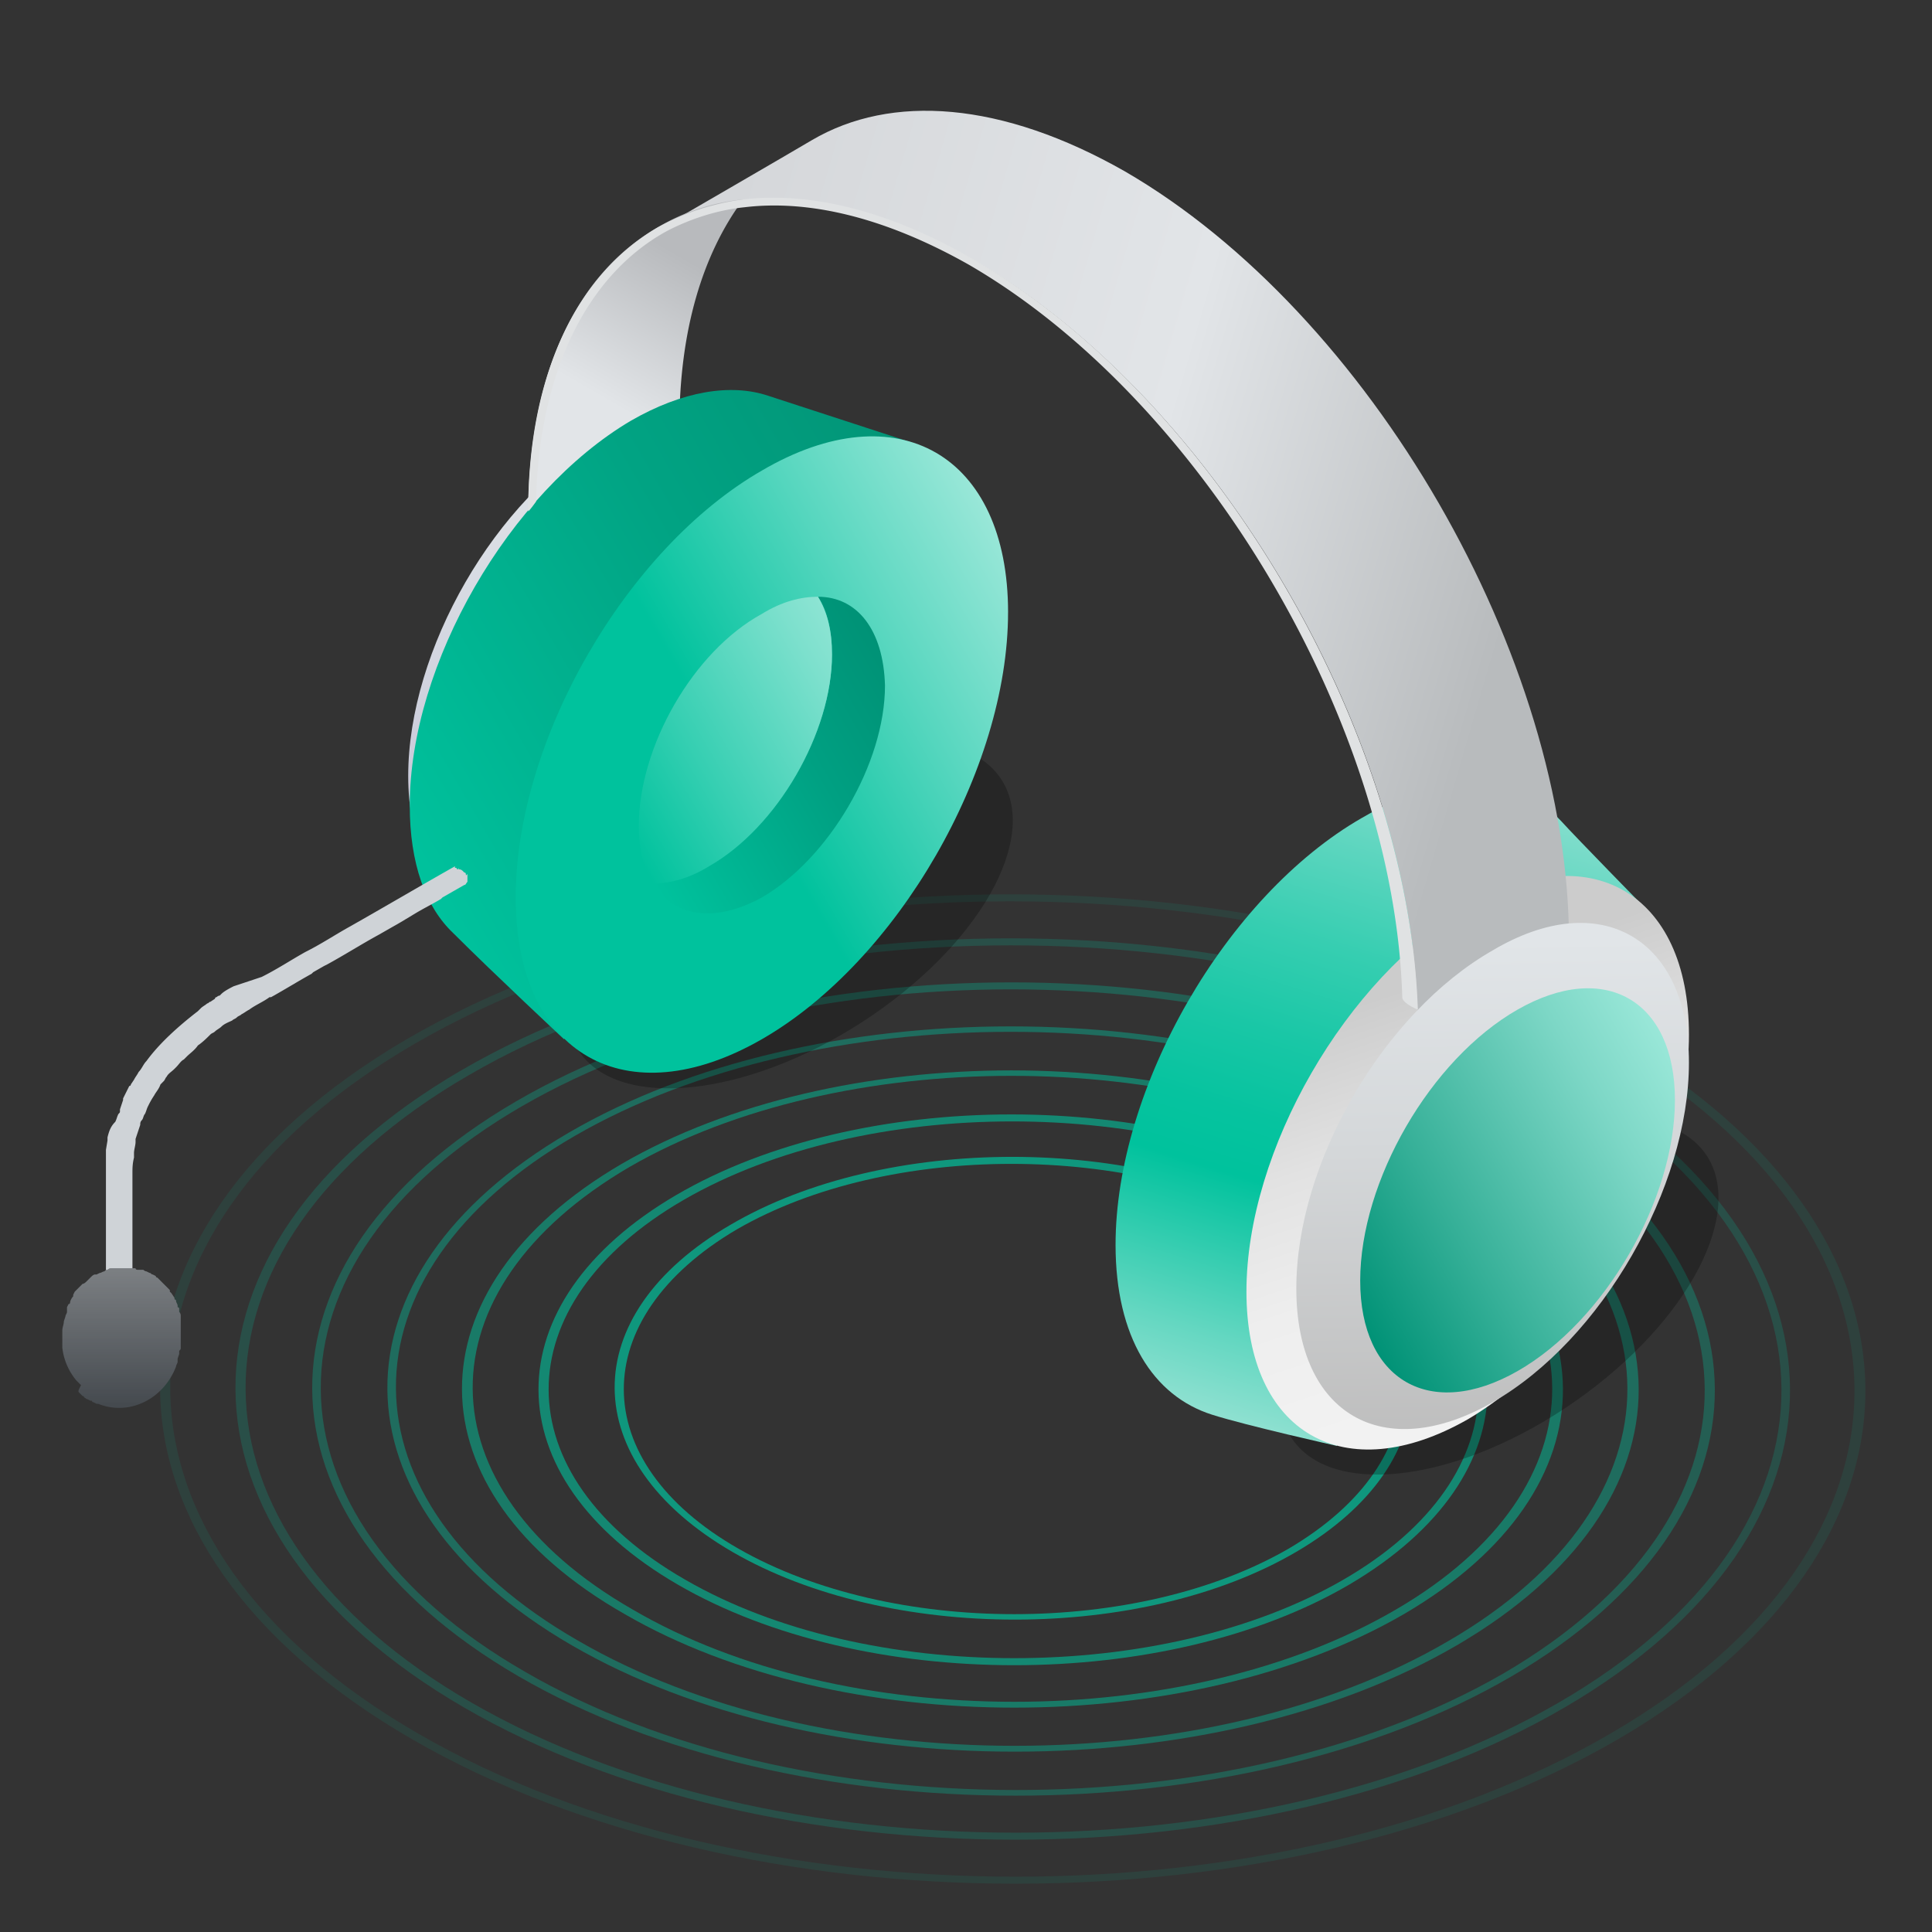 <svg width="104" height="104" fill="none" xmlns="http://www.w3.org/2000/svg"><rect width="100%" height="100%" fill="#333333" stroke="none"/><path opacity=".7" d="M39.755 83.368c-8.22-4.697-8.22-12.413-.084-17.194 8.135-4.697 21.387-4.697 29.606 0 8.22 4.697 8.22 12.413.084 17.194-8.135 4.697-21.387 4.697-29.606 0zm29.942-17.445c-8.387-4.865-22.058-4.865-30.361 0-8.388 4.864-8.304 12.748.083 17.612 8.387 4.865 22.058 4.865 30.362 0 8.303-4.864 8.303-12.748-.084-17.612z" fill="#00C29D"/><path opacity=".6" d="M36.903 85.045c-9.813-5.62-9.813-14.845-.084-20.464 9.73-5.62 25.58-5.62 35.394 0 9.813 5.619 9.813 14.845.084 20.464-9.73 5.62-25.665 5.62-35.394 0zM72.548 64.33c-9.98-5.787-26.251-5.787-36.148 0-9.897 5.787-9.897 15.18.084 20.968 9.98 5.787 26.251 5.787 36.148 0 9.98-5.871 9.897-15.265-.084-20.968z" fill="#00C29D"/><path opacity=".5" d="M34.052 86.639c-11.407-6.542-11.49-17.194-.168-23.82 11.322-6.542 29.774-6.542 41.097 0 11.406 6.542 11.406 17.278.167 23.82-11.322 6.626-29.774 6.626-41.096 0zM75.4 62.652c-11.574-6.71-30.361-6.71-41.935 0-11.49 6.71-11.49 17.612.167 24.238 11.575 6.71 30.362 6.71 41.936 0 11.49-6.71 11.406-17.613-.168-24.238z" fill="#00C29D"/><path opacity=".4" d="M31.116 88.316c-13-7.464-13.084-19.71-.168-27.174 12.916-7.465 33.968-7.465 46.884 0 13 7.464 13 19.71.168 27.174-12.832 7.549-33.884 7.549-46.884 0zm47.135-27.342c-13.167-7.632-34.554-7.632-47.638 0-13.084 7.632-13 19.962.168 27.594 13.167 7.632 34.554 7.632 47.638 0 13.084-7.632 13.084-19.962-.168-27.594z" fill="#00C29D"/><path opacity=".3" d="M28.265 89.993c-14.594-8.386-14.678-22.057-.168-30.445 14.51-8.387 38.077-8.387 52.671 0 14.594 8.388 14.677 22.058.168 30.53-14.51 8.386-38.078 8.386-52.671-.085zm52.922-30.696c-14.761-8.555-38.748-8.555-53.425 0-14.678 8.555-14.594 22.393.167 30.948 14.762 8.555 38.749 8.555 53.426 0s14.594-22.393-.168-30.948z" fill="#00C29D"/><path opacity=".2" d="M25.413 91.671c-16.187-9.31-16.271-24.49-.168-33.8 16.02-9.31 42.271-9.31 58.458 0 16.187 9.31 16.271 24.49.168 33.8-16.103 9.31-42.271 9.31-58.458 0zm58.626-34.052c-16.355-9.477-42.942-9.477-59.213 0-16.271 9.478-16.187 24.826.168 34.304 16.354 9.477 42.942 9.477 59.212 0 16.271-9.478 16.188-24.826-.167-34.304z" fill="#00C29D"/><path opacity=".1" d="M22.561 93.348C4.781 83.116 4.697 66.426 22.31 56.194c17.613-10.233 46.464-10.233 64.161 0 17.697 10.232 17.865 26.922.168 37.154-17.53 10.233-46.38 10.233-64.078 0zm64.33-37.406c-17.949-10.4-47.136-10.4-65 0C4.11 66.342 4.194 83.2 22.142 93.6c17.949 10.4 47.136 10.4 65 0 17.781-10.4 17.697-27.258-.251-37.658z" fill="#00C29D"/><ellipse opacity=".25" rx="13.5" ry="7" transform="matrix(.804 -.594 .665 .747 80.695 69.803)" fill="#000"/><ellipse opacity=".25" rx="13.5" ry="7" transform="matrix(.825 -.565 .638 .77 42.516 49.246)" fill="#000"/><path d="M43.11 29.607c0 6.71-4.697 14.928-10.568 18.283-5.871 3.355-10.568.671-10.568-6.122 0-6.794 4.697-14.93 10.568-18.284 5.87-3.271 10.568-.587 10.568 6.122z" fill="url(#paint0_linear)"/><path d="M86.555 51.664c0 8.471-5.955 18.788-13.252 22.981-.587.336-1.342 3.187-1.342 3.187s-4.864-1.09-6.71-1.677c-3.186-1.007-5.2-4.194-5.2-9.142 0-8.471 5.956-18.787 13.252-22.98 4.446-2.6 8.387-2.35 10.736.167.755.839 4.78 4.948 4.78 4.948s-2.264.84-2.264 2.516z" fill="url(#paint1_linear)"/><path d="M90.916 55.69c0 7.633-5.368 16.858-11.91 20.716-6.625 3.775-11.91.755-11.91-6.877s5.368-16.858 11.91-20.716c6.542-3.858 11.91-.755 11.91 6.877z" fill="url(#paint2_linear)"/><path d="M84.458 50.658c0-15.264-10.735-33.8-23.903-41.432-6.626-3.774-12.58-4.194-16.858-1.678-.839.504-8.22 4.781-8.22 4.781s3.607-1.174 4.613-1.51c3.607-.419 7.8.587 12.33 3.188 13.167 7.548 23.903 26.083 23.903 41.348 0 4.697-1.007 8.555-2.852 11.406-.168.336 8.136-4.696 8.136-4.696 1.845-2.852 2.851-6.71 2.851-11.407z" fill="url(#paint3_linear)"/><path d="M39.42 37.658c-1.762-4.948-2.852-9.98-2.852-14.677 0-5.2 1.258-9.31 3.439-12.246a11.102 11.102 0 00-4.613 1.51c-4.361 2.516-6.961 7.884-6.961 15.516 0 4.697 1.006 9.73 2.851 14.678l8.136-4.78z" fill="url(#paint4_linear)"/><path d="M49.065 23.82L30.36 55.941s-3.774-3.523-5.954-5.703c-1.51-1.426-2.349-3.774-2.349-6.878 0-7.632 5.368-16.858 11.91-20.716 2.767-1.593 5.367-2.013 7.38-1.342l7.717 2.516z" fill="url(#paint5_linear)"/><path d="M54.264 32.961c0 8.471-5.954 18.787-13.251 22.98-7.297 4.194-13.252.84-13.252-7.631s5.955-18.787 13.252-22.98c7.297-4.278 13.252-.84 13.252 7.631z" fill="url(#paint6_linear)"/><path d="M44.032 32.123c.504.754.755 1.845.755 3.103 0 4.193-2.935 9.31-6.626 11.406-1.09.671-2.18.923-3.019.923 1.09 1.761 3.271 2.18 5.871.755 3.607-2.097 6.626-7.213 6.626-11.407-.084-3.02-1.51-4.78-3.607-4.78z" fill="url(#paint7_linear)"/><path d="M44.787 35.226c0-1.258-.251-2.265-.755-3.103-.922 0-1.929.251-3.019.922-3.69 2.013-6.626 7.13-6.626 11.407 0 1.258.252 2.264.755 3.103.923 0 1.93-.252 3.02-.923 3.69-2.096 6.625-7.213 6.625-11.406z" fill="url(#paint8_linear)"/><path d="M90.916 57.2c0 6.71-4.697 14.93-10.567 18.284-5.871 3.355-10.568.67-10.568-6.123s4.697-14.845 10.567-18.2c5.788-3.438 10.568-.67 10.568 6.039z" fill="url(#paint9_linear)"/><path d="M90.162 59.213c0 5.368-3.775 11.91-8.471 14.593-4.697 2.684-8.471.504-8.471-4.864s3.774-11.91 8.47-14.594c4.698-2.683 8.472-.503 8.472 4.865z" fill="url(#paint10_linear)"/><path d="M52.336 13.923c-4.53-2.6-8.723-3.607-12.33-3.188a11.87 11.87 0 00-1.677.336c-1.006.252-2.013.671-2.935 1.174-4.277 2.516-6.961 7.8-6.961 15.265 0 .084.419-.504.419-.504.168-7.045 2.768-12.077 6.793-14.425 0 0 1.93-1.175 4.446-1.426 3.522-.42 7.632.587 12.077 3.103C64.748 21.555 75.065 39 75.484 53.678c0 .335.839.67.839.67-.503-15.012-10.987-32.96-23.987-40.425z" fill="#E0E2E3"/><path d="M25.077 47.052s0-.084-.084-.084l-.083-.084s-.084-.084-.168-.084h-.084s-.084 0-.084-.084h-.084v-.084c-1.929 1.09-3.774 2.18-5.703 3.271-.755.42-1.51.923-2.348 1.342-.755.42-1.51.923-2.349 1.342l-1.51.503c-.167.084-.503.252-.67.42l-.084.084c-.084 0-.168.083-.168.083s-.084 0-.084.084l-.252.168c-.083 0-.083.084-.167.084-.084.084-.252.168-.336.252l-.084.083-.083.084c-1.09.839-2.097 1.762-2.768 2.684-.168.168-.252.42-.42.587-.083.168-.167.252-.251.42l-.168.251s0 .084-.084.084l-.084.168-.251.503v.084l-.168.503v.084c0 .084 0 .084-.084.168-.084.167-.084.251-.168.42-.251.25-.335.502-.419.838v.168l-.084.503v7.883-.168c0-.084 0-.168.084-.252 0 0 0-.084.084-.084a.18.18 0 01.168-.167c0-.084.083-.084.083-.168l.084-.084c.084-.084.168-.084.252-.168v-4.445 4.445h.084l.168.168.083.084.168.168c0 .084.084.084.084.168v.083c0 .084.084.168.084.252v-6.458c0-.252 0-.503.084-.839v-.251c0-.168.084-.42.084-.587v-.168l.251-.755c0-.084 0-.168.084-.252.084-.084.084-.251.168-.335.084-.168.084-.252.168-.42.084-.167.167-.335.335-.587.084-.167.252-.335.336-.587l.167-.168c.084-.083.084-.167.168-.251.084-.168.252-.252.42-.42l.083-.083c.168-.168.252-.336.42-.42l.167-.167c.168-.168.42-.336.588-.588.251-.167.503-.419.67-.587.084-.084.168-.084.252-.167.084-.084.252-.168.336-.252.167-.168.419-.252.587-.336.084-.083.167-.083.251-.167.084-.084.168-.084.252-.168.168-.084.252-.168.42-.252.335-.251.754-.419 1.09-.67h.083c.755-.42 1.426-.84 2.181-1.259l.084-.083.587-.336.168-.084c.922-.503 1.845-1.09 2.768-1.593l1.174-.671.838-.504c.42-.251.923-.503 1.342-.754l.084-.084.587-.336.587-.335c.084 0 .084-.084.168-.168v-.419c-.084.084-.084.084-.084 0zm-.335-.252h-.084c0-.084 0-.084.084 0-.084-.084-.084 0 0 0zm-.336-.084z" fill="#CFD3D7"/><path d="M9.73 72.548v-1.342.084-.419c0-.084 0-.168-.085-.252v-.167s0-.084-.084-.084v-.084c0-.084-.083-.168-.083-.252 0 0 0-.084-.084-.084v-.083l-.168-.252-.084-.084v-.084l-.168-.168-.167-.167-.168-.168-.084-.084-.084-.084s-.084 0-.084-.084l-.168-.084c-.083 0-.083-.083-.167-.083l-.168-.084s-.084 0-.168-.084H7.8h-.335c-.084 0-.168 0-.168-.084H5.955c-.084 0-.168.084-.168.084-.084 0-.084 0-.167.084-.084 0-.168.084-.252.084l-.168.084h-.084c-.084 0-.167.083-.251.167l-.168.168c-.084.084-.168.168-.252.168l-.167.167-.252.252-.084.168v.084c-.084.084-.168.251-.168.335 0 0 0 .084-.084.084l-.083.168v.251c0 .084-.084.168-.084.252l-.084.252c0 .167-.084.335-.084.503v.922a3.34 3.34 0 00.755 1.762l.084.084.167.167c-.167.336-.167.336-.083.42l.167.167s.084 0 .084.084c.084 0 .084.084.168.084l.168.084h.084c0 .084.083.084.083.084l.168.084h.084c1.677.67 3.523-.252 4.194-2.013 0-.084.083-.168.083-.252v-.168l.084-.251v-.168c.084-.084.084-.084.084-.168 0 .084 0 0 0 0zm.083-.922v-.168.168z" fill="#44494E"/><path d="M9.73 72.548v-1.342.084-.419c0-.084 0-.168-.085-.252v-.167s0-.084-.084-.084v-.084c0-.084-.083-.168-.083-.252 0 0 0-.084-.084-.084v-.083l-.168-.252-.084-.084v-.084l-.168-.168-.167-.167-.168-.168-.084-.084-.084-.084s-.084 0-.084-.084l-.168-.084c-.083 0-.083-.083-.167-.083l-.168-.084s-.084 0-.168-.084H7.8h-.335c-.084 0-.168 0-.168-.084H5.955c-.084 0-.168.084-.168.084-.084 0-.084 0-.167.084-.084 0-.168.084-.252.084l-.168.084h-.084c-.084 0-.167.083-.251.167l-.168.168c-.084.084-.168.168-.252.168l-.167.167-.252.252-.084.168v.084c-.084.084-.168.251-.168.335 0 0 0 .084-.084.084l-.083.168v.251c0 .084-.084.168-.084.252l-.084.252c0 .167-.084.335-.084.503v.922a3.34 3.34 0 00.755 1.762l.084.084.167.167c-.167.336-.167.336-.083.42l.167.167s.084 0 .084.084c.084 0 .084.084.168.084l.168.084h.084c0 .084.083.084.083.084l.168.084h.084c1.677.67 3.523-.252 4.194-2.013 0-.084.083-.168.083-.252v-.168l.084-.251v-.168c.084-.084.084-.084.084-.168 0 .084 0 0 0 0zm.083-.922v-.168.168z" fill="url(#paint11_linear)" fill-opacity=".3"/><defs><linearGradient id="paint6_linear" x1="29.838" y1="55.607" x2="59.517" y2="38.472" gradientUnits="userSpaceOnUse"><stop offset=".452" stop-color="#00C29D"/><stop offset=".747" stop-color="#55D6BE"/><stop offset="1" stop-color="#99E7D8"/></linearGradient><linearGradient id="paint0_linear" x1="28.876" y1="49.668" x2="28.386" y2="23.151" gradientUnits="userSpaceOnUse"><stop stop-color="#BEBED2"/><stop offset=".548" stop-color="#D3D6E0"/><stop offset="1" stop-color="#E1E5E8"/></linearGradient><linearGradient id="paint2_linear" x1="77.317" y1="75.733" x2="70.346" y2="54.842" gradientUnits="userSpaceOnUse"><stop stop-color="#F2F2F2"/><stop offset=".323" stop-color="#EEE"/><stop offset=".645" stop-color="#E2E2E2"/><stop offset=".966" stop-color="#CECECE"/><stop offset=".994" stop-color="#CCC"/></linearGradient><linearGradient id="paint3_linear" x1="39.773" y1="9.185" x2="84.377" y2="22.162" gradientUnits="userSpaceOnUse"><stop stop-color="#D5D7DA"/><stop offset=".556" stop-color="#E2E5E8"/><stop offset="1" stop-color="#B8BBBD"/></linearGradient><linearGradient id="paint4_linear" x1="34.214" y1="22.475" x2="38.594" y2="14.889" gradientUnits="userSpaceOnUse"><stop stop-color="#E2E5E8"/><stop offset="1" stop-color="#B8BABD"/></linearGradient><linearGradient id="paint5_linear" x1="23.629" y1="49.45" x2="53.834" y2="32.011" gradientUnits="userSpaceOnUse"><stop stop-color="#00C29D"/><stop offset=".614" stop-color="#01A383"/><stop offset="1" stop-color="#029577"/></linearGradient><linearGradient id="paint1_linear" x1="66.664" y1="76.399" x2="77.725" y2="40.895" gradientUnits="userSpaceOnUse"><stop stop-color="#8DE0D0"/><stop offset=".106" stop-color="#64D7C1"/><stop offset=".337" stop-color="#00C29D"/><stop offset=".425" stop-color="#06C39F"/><stop offset=".548" stop-color="#19C7A6"/><stop offset=".693" stop-color="#36CEB1"/><stop offset=".851" stop-color="#60D6C0"/><stop offset="1" stop-color="#8DE0D0"/></linearGradient><linearGradient id="paint7_linear" x1="36.213" y1="49.398" x2="50.958" y2="40.886" gradientUnits="userSpaceOnUse"><stop stop-color="#00C29D"/><stop offset=".634" stop-color="#00A082"/><stop offset="1" stop-color="#009276"/></linearGradient><linearGradient id="paint8_linear" x1="34.566" y1="46.547" x2="49.318" y2="38.03" gradientUnits="userSpaceOnUse"><stop stop-color="#00C29D"/><stop offset=".324" stop-color="#36CFB2"/><stop offset=".785" stop-color="#7DE0CD"/><stop offset="1" stop-color="#99E7D8"/></linearGradient><linearGradient id="paint9_linear" x1="76.632" y1="77.26" x2="76.142" y2="50.743" gradientUnits="userSpaceOnUse"><stop stop-color="#BEBEBE"/><stop offset=".575" stop-color="#D4D7D9"/><stop offset="1" stop-color="#E1E5E8"/></linearGradient><linearGradient id="paint10_linear" x1="74.611" y1="73.654" x2="93.506" y2="62.745" gradientUnits="userSpaceOnUse"><stop stop-color="#009276"/><stop offset=".324" stop-color="#36B098"/><stop offset=".785" stop-color="#7DD7C6"/><stop offset="1" stop-color="#99E7D8"/></linearGradient><linearGradient id="paint11_linear" x1="6.584" y1="68.271" x2="6.584" y2="75.787" gradientUnits="userSpaceOnUse"><stop stop-color="#fff"/><stop offset="1" stop-color="#fff" stop-opacity="0"/></linearGradient></defs></svg>